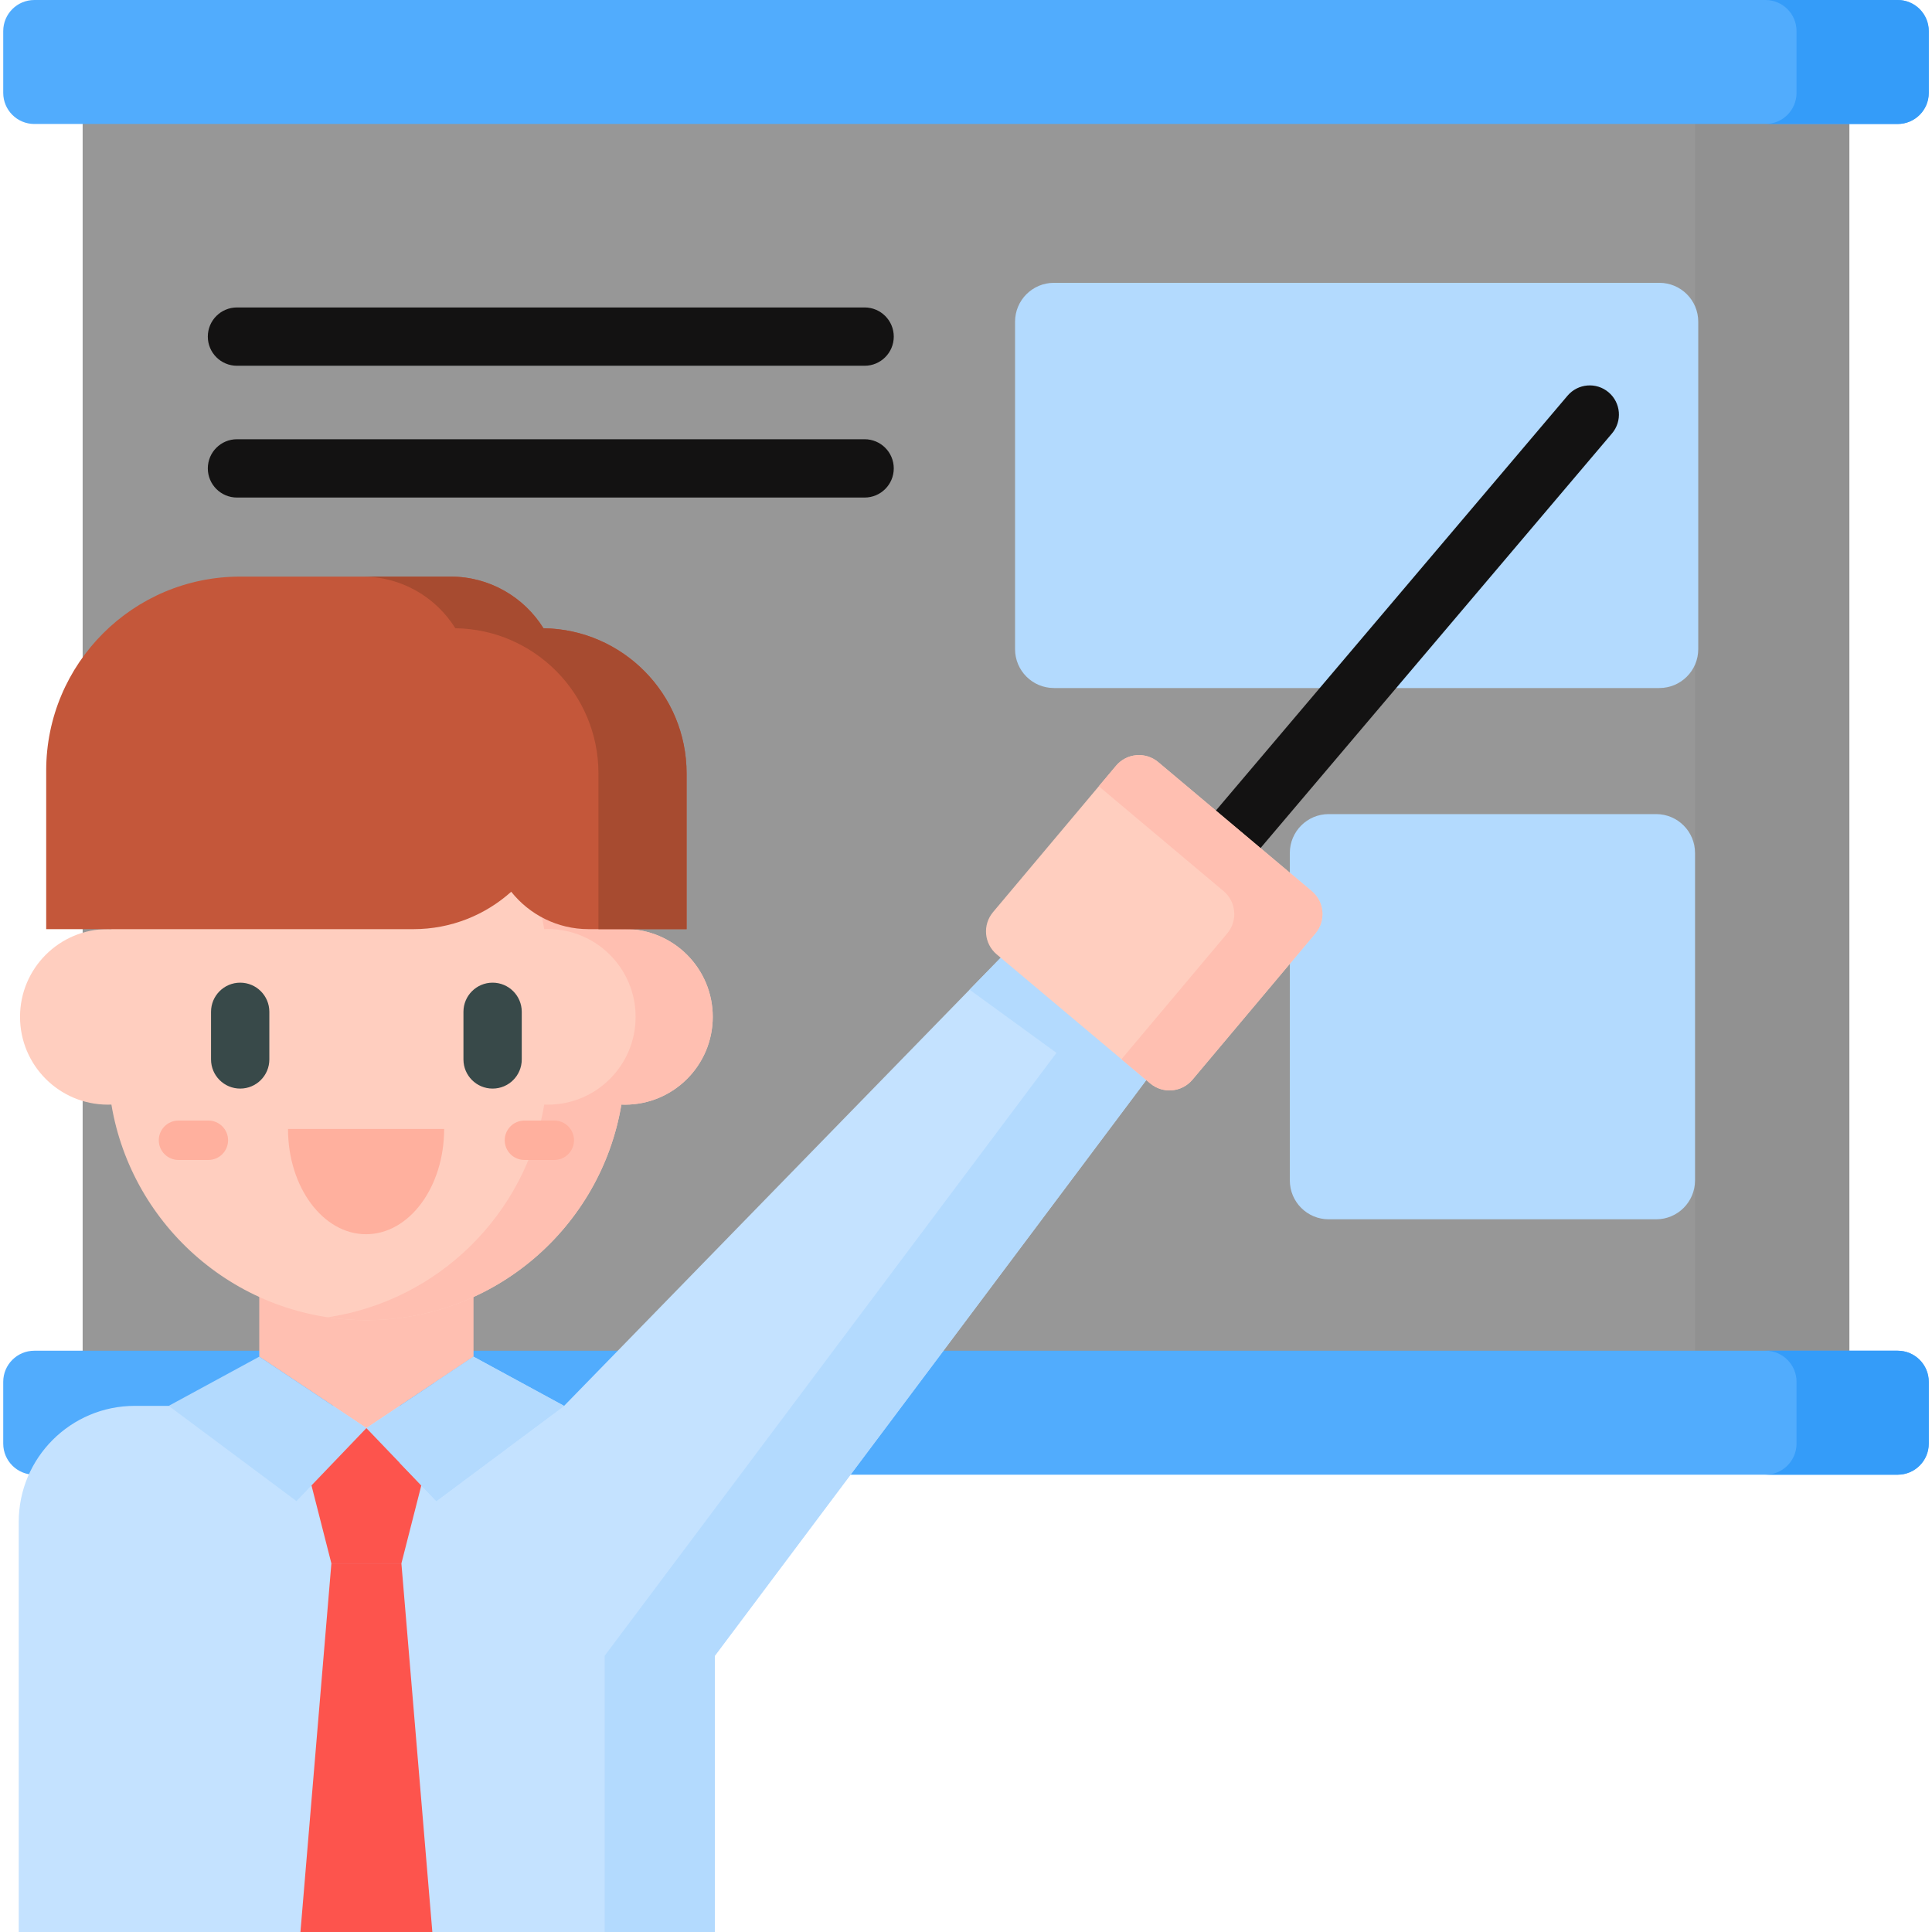 <?xml version="1.0"?>
<svg xmlns="http://www.w3.org/2000/svg" xmlns:xlink="http://www.w3.org/1999/xlink" xmlns:svgjs="http://svgjs.com/svgjs" version="1.1" width="512" height="512" x="0" y="0" viewBox="0 0 512 512" style="enable-background:new 0 0 512 512" xml:space="preserve" class=""><g><g xmlns="http://www.w3.org/2000/svg"><path d="m21.904 19.166h468.192v355.216h-468.192z" fill="#979797" data-original="#fee2ca" style="" class=""/><path d="m449.2 19.166h40.896v355.216h-40.896z" fill="#919191" data-original="#fed5b0" style="" class=""/><path d="m502.903 32.856h-493.806c-4.552 0-8.241-3.69-8.241-8.241v-16.374c0-4.551 3.69-8.241 8.241-8.241h493.805c4.552 0 8.241 3.69 8.241 8.241v16.373c.001 4.552-3.689 8.242-8.24 8.242z" fill="#51acfd" data-original="#0268b4" style="" class=""/><path d="m502.903 390.81h-493.806c-4.552 0-8.241-3.69-8.241-8.241v-16.373c0-4.552 3.69-8.241 8.241-8.241h493.805c4.552 0 8.241 3.69 8.241 8.241v16.373c.001 4.551-3.689 8.241-8.24 8.241z" fill="#51acfd" data-original="#0268b4" style="" class=""/><path d="m279.302 74.952h160.449c5.69 0 10.302 4.612 10.302 10.302v86.778c0 5.69-4.612 10.302-10.302 10.302h-160.449c-5.69 0-10.302-4.612-10.302-10.302v-86.778c.001-5.69 4.613-10.302 10.302-10.302z" fill="#b3dafe" data-original="#8ac9fe" style="" class=""/><g><path d="m229.131 96.93h-166.331c-4.267 0-7.726-3.459-7.726-7.726 0-4.268 3.459-7.726 7.726-7.726h166.331c4.267 0 7.726 3.459 7.726 7.726.001 4.267-3.459 7.726-7.726 7.726z" fill="#131212" data-original="#3e5959" style="" class=""/></g><g><path d="m229.131 131.855h-166.331c-4.267 0-7.726-3.459-7.726-7.726 0-4.268 3.459-7.726 7.726-7.726h166.331c4.267 0 7.726 3.459 7.726 7.726.001 4.267-3.459 7.726-7.726 7.726z" fill="#131212" data-original="#3e5959" style="" class=""/></g><path d="m352.12 215.744h86.778c5.69 0 10.302 4.612 10.302 10.302v86.778c0 5.69-4.612 10.302-10.302 10.302h-86.778c-5.69 0-10.302-4.612-10.302-10.302v-86.778c0-5.69 4.613-10.302 10.302-10.302z" fill="#b3dafe" data-original="#8ac9fe" style="" class=""/><path d="m309.177 279.023-40.12-29.176-119.569 122.722c-27.911 0-101.931 0-113.769 0-16.986 0-30.756 13.77-30.756 30.756v108.675h184.482c0-24.365 0-48.753 0-73.204z" fill="#c4e2ff" data-original="#c4e2ff" style="" class=""/><path d="m68.709 313.339v46.191l28.39 18.927 28.391-18.927v-46.191z" fill="#ffbfb1" data-original="#ffbfb1" style="" class=""/><path d="m165.62 246.21c-.318 0-.632.011-.947.024-5.423-32.424-33.61-57.137-67.574-57.137-33.964 0-62.152 24.713-67.574 57.137-.314-.013-.629-.024-.947-.024-12.85 0-23.267 10.417-23.267 23.267s10.417 23.267 23.267 23.267c.318 0 .632-.011.947-.024 5.423 32.424 33.61 57.137 67.574 57.137 33.964 0 62.152-24.713 67.574-57.137.314.013.629.024.947.024 12.85 0 23.267-10.417 23.267-23.267s-10.417-23.267-23.267-23.267z" fill="#ffcebf" data-original="#ffcebf" style="" class=""/><g><g><path d="m63.653 288.487c-4.267 0-7.726-3.459-7.726-7.726v-12.618c0-4.268 3.459-7.726 7.726-7.726s7.726 3.459 7.726 7.726v12.618c.001 4.267-3.458 7.726-7.726 7.726z" fill="#384949" data-original="#384949" style="" class=""/></g><g><path d="m130.545 288.487c-4.267 0-7.726-3.459-7.726-7.726v-12.618c0-4.268 3.459-7.726 7.726-7.726s7.726 3.459 7.726 7.726v12.618c0 4.267-3.459 7.726-7.726 7.726z" fill="#384949" data-original="#384949" style="" class=""/></g></g><path d="m68.708 359.53-23.998 13.039 33.858 25.236 18.531-19.348z" fill="#b3dafe" data-original="#b3dafe" style="" class=""/><path d="m125.49 359.53 23.998 13.039-33.858 25.236-18.531-19.348z" fill="#b3dafe" data-original="#b3dafe" style="" class=""/><path d="m97.099 378.457-14.552 15.194 5.274 20.669h18.556l5.274-20.669z" fill="#fd544d" data-original="#fd544d" style="" class=""/><path d="m87.821 414.32-8.201 97.68h34.956l-8.202-97.68z" fill="#fd544d" data-original="#fd544d" style="" class=""/><g><path d="m309.173 249.869c-1.766 0-3.54-.602-4.992-1.832-3.255-2.76-3.657-7.635-.898-10.89l112.128-132.282c2.759-3.256 7.634-3.657 10.89-.898 3.255 2.76 3.657 7.635.898 10.89l-112.129 132.282c-1.528 1.803-3.706 2.73-5.897 2.73z" fill="#131212" data-original="#3e5959" style="" class=""/></g><path d="m502.903 0h-35.043c4.552 0 8.241 3.69 8.241 8.241v16.373c0 4.552-3.69 8.241-8.241 8.241h35.042c4.552 0 8.241-3.69 8.241-8.241v-16.373c.001-4.551-3.689-8.241-8.24-8.241z" fill="#349cf9" data-original="#015a9a" style="" class=""/><path d="m502.903 357.954h-35.043c4.552 0 8.241 3.69 8.241 8.241v16.373c0 4.552-3.69 8.241-8.241 8.241h35.042c4.552 0 8.241-3.69 8.241-8.241v-16.373c.001-4.551-3.689-8.241-8.24-8.241z" fill="#349cf9" data-original="#015a9a" style="" class=""/><path d="m269.056 249.847-12.11 12.429 23.028 16.747-119.73 159.773v73.204h29.202c0-24.365 0-48.753 0-73.204l119.731-159.772z" fill="#b3dafe" data-original="#b3dafe" style="" class=""/><path d="m304.815 287.107-40.685-34.191c-3.357-2.822-3.792-7.831-.97-11.188l32.596-38.787c2.822-3.357 7.831-3.792 11.188-.97l40.685 34.191c3.357 2.822 3.792 7.831.97 11.188l-32.596 38.787c-2.821 3.357-7.83 3.791-11.188.97z" fill="#ffcebf" data-original="#ffcebf" style="" class=""/><path d="m165.62 246.21c-.318 0-.632.011-.947.024-5.423-32.424-33.61-57.137-67.574-57.137-3.475 0-6.885.272-10.221.771 29.268 4.38 52.486 27.259 57.354 56.366.314-.013.629-.024.947-.024 12.85 0 23.267 10.417 23.267 23.267s-10.417 23.267-23.267 23.267c-.317 0-.632-.011-.947-.024-4.868 29.107-28.085 51.986-57.354 56.366 3.336.499 6.746.771 10.221.771 33.964 0 62.151-24.713 67.574-57.137.314.013.629.024.947.024 12.85 0 23.267-10.417 23.267-23.267s-10.417-23.267-23.267-23.267z" fill="#ffbfb1" data-original="#ffbfb1" style="" class=""/><path d="m347.629 236.162-40.685-34.191c-3.357-2.822-8.366-2.387-11.188.97l-4.561 5.427 33.072 27.794c3.357 2.822 3.792 7.831.97 11.188l-28.035 33.36 7.613 6.398c3.357 2.821 8.366 2.387 11.188-.97l32.596-38.787c2.822-3.359 2.387-8.368-.97-11.189z" fill="#ffbfb1" data-original="#ffbfb1" style="" class=""/><path d="m144.025 166.488c-5.123-8.214-14.234-13.683-24.628-13.683h-55.736c-28.398 0-51.419 23.021-51.419 51.419v42.011h97.325c9.958 0 19.037-3.752 25.911-9.913 4.806 6.038 12.214 9.913 20.532 9.913h25.945v-41.279c0-21.069-16.932-38.172-37.93-38.468z" fill="#c4573a" data-original="#c4573a" style="" class=""/><g><path d="m144.025 166.488c-5.123-8.214-14.234-13.683-24.628-13.683h-23.361c10.394 0 19.505 5.469 24.628 13.683 20.997.296 37.93 17.399 37.93 38.467v41.279h23.362v-41.279c-.001-21.068-16.933-38.171-37.931-38.467z" fill="#a74b30" data-original="#a74b30" style="" class=""/></g><path d="m125.49 359.53-10.49 6.993 11.127 6.046-20.228 15.076 9.731 10.16 33.858-25.236z" fill="#b3dafe" data-original="#8ac9fe" style="" class=""/><g><path d="m146.897 307.401h-7.92c-2.884 0-5.221-2.338-5.221-5.221s2.338-5.221 5.221-5.221h7.92c2.884 0 5.221 2.338 5.221 5.221s-2.338 5.221-5.221 5.221z" fill="#ffb09e" data-original="#ffb09e" style="" class=""/></g><g><path d="m55.221 307.401h-7.92c-2.884 0-5.221-2.338-5.221-5.221s2.338-5.221 5.221-5.221h7.92c2.884 0 5.221 2.338 5.221 5.221s-2.337 5.221-5.221 5.221z" fill="#ffb09e" data-original="#ffb09e" style="" class=""/></g><path d="m117.703 299.182c0 15.409-9.263 27.901-20.689 27.901-11.426 0-20.689-12.492-20.689-27.901z" fill="#ffb09e" data-original="#ffb09e" style="" class=""/></g></g></svg>

